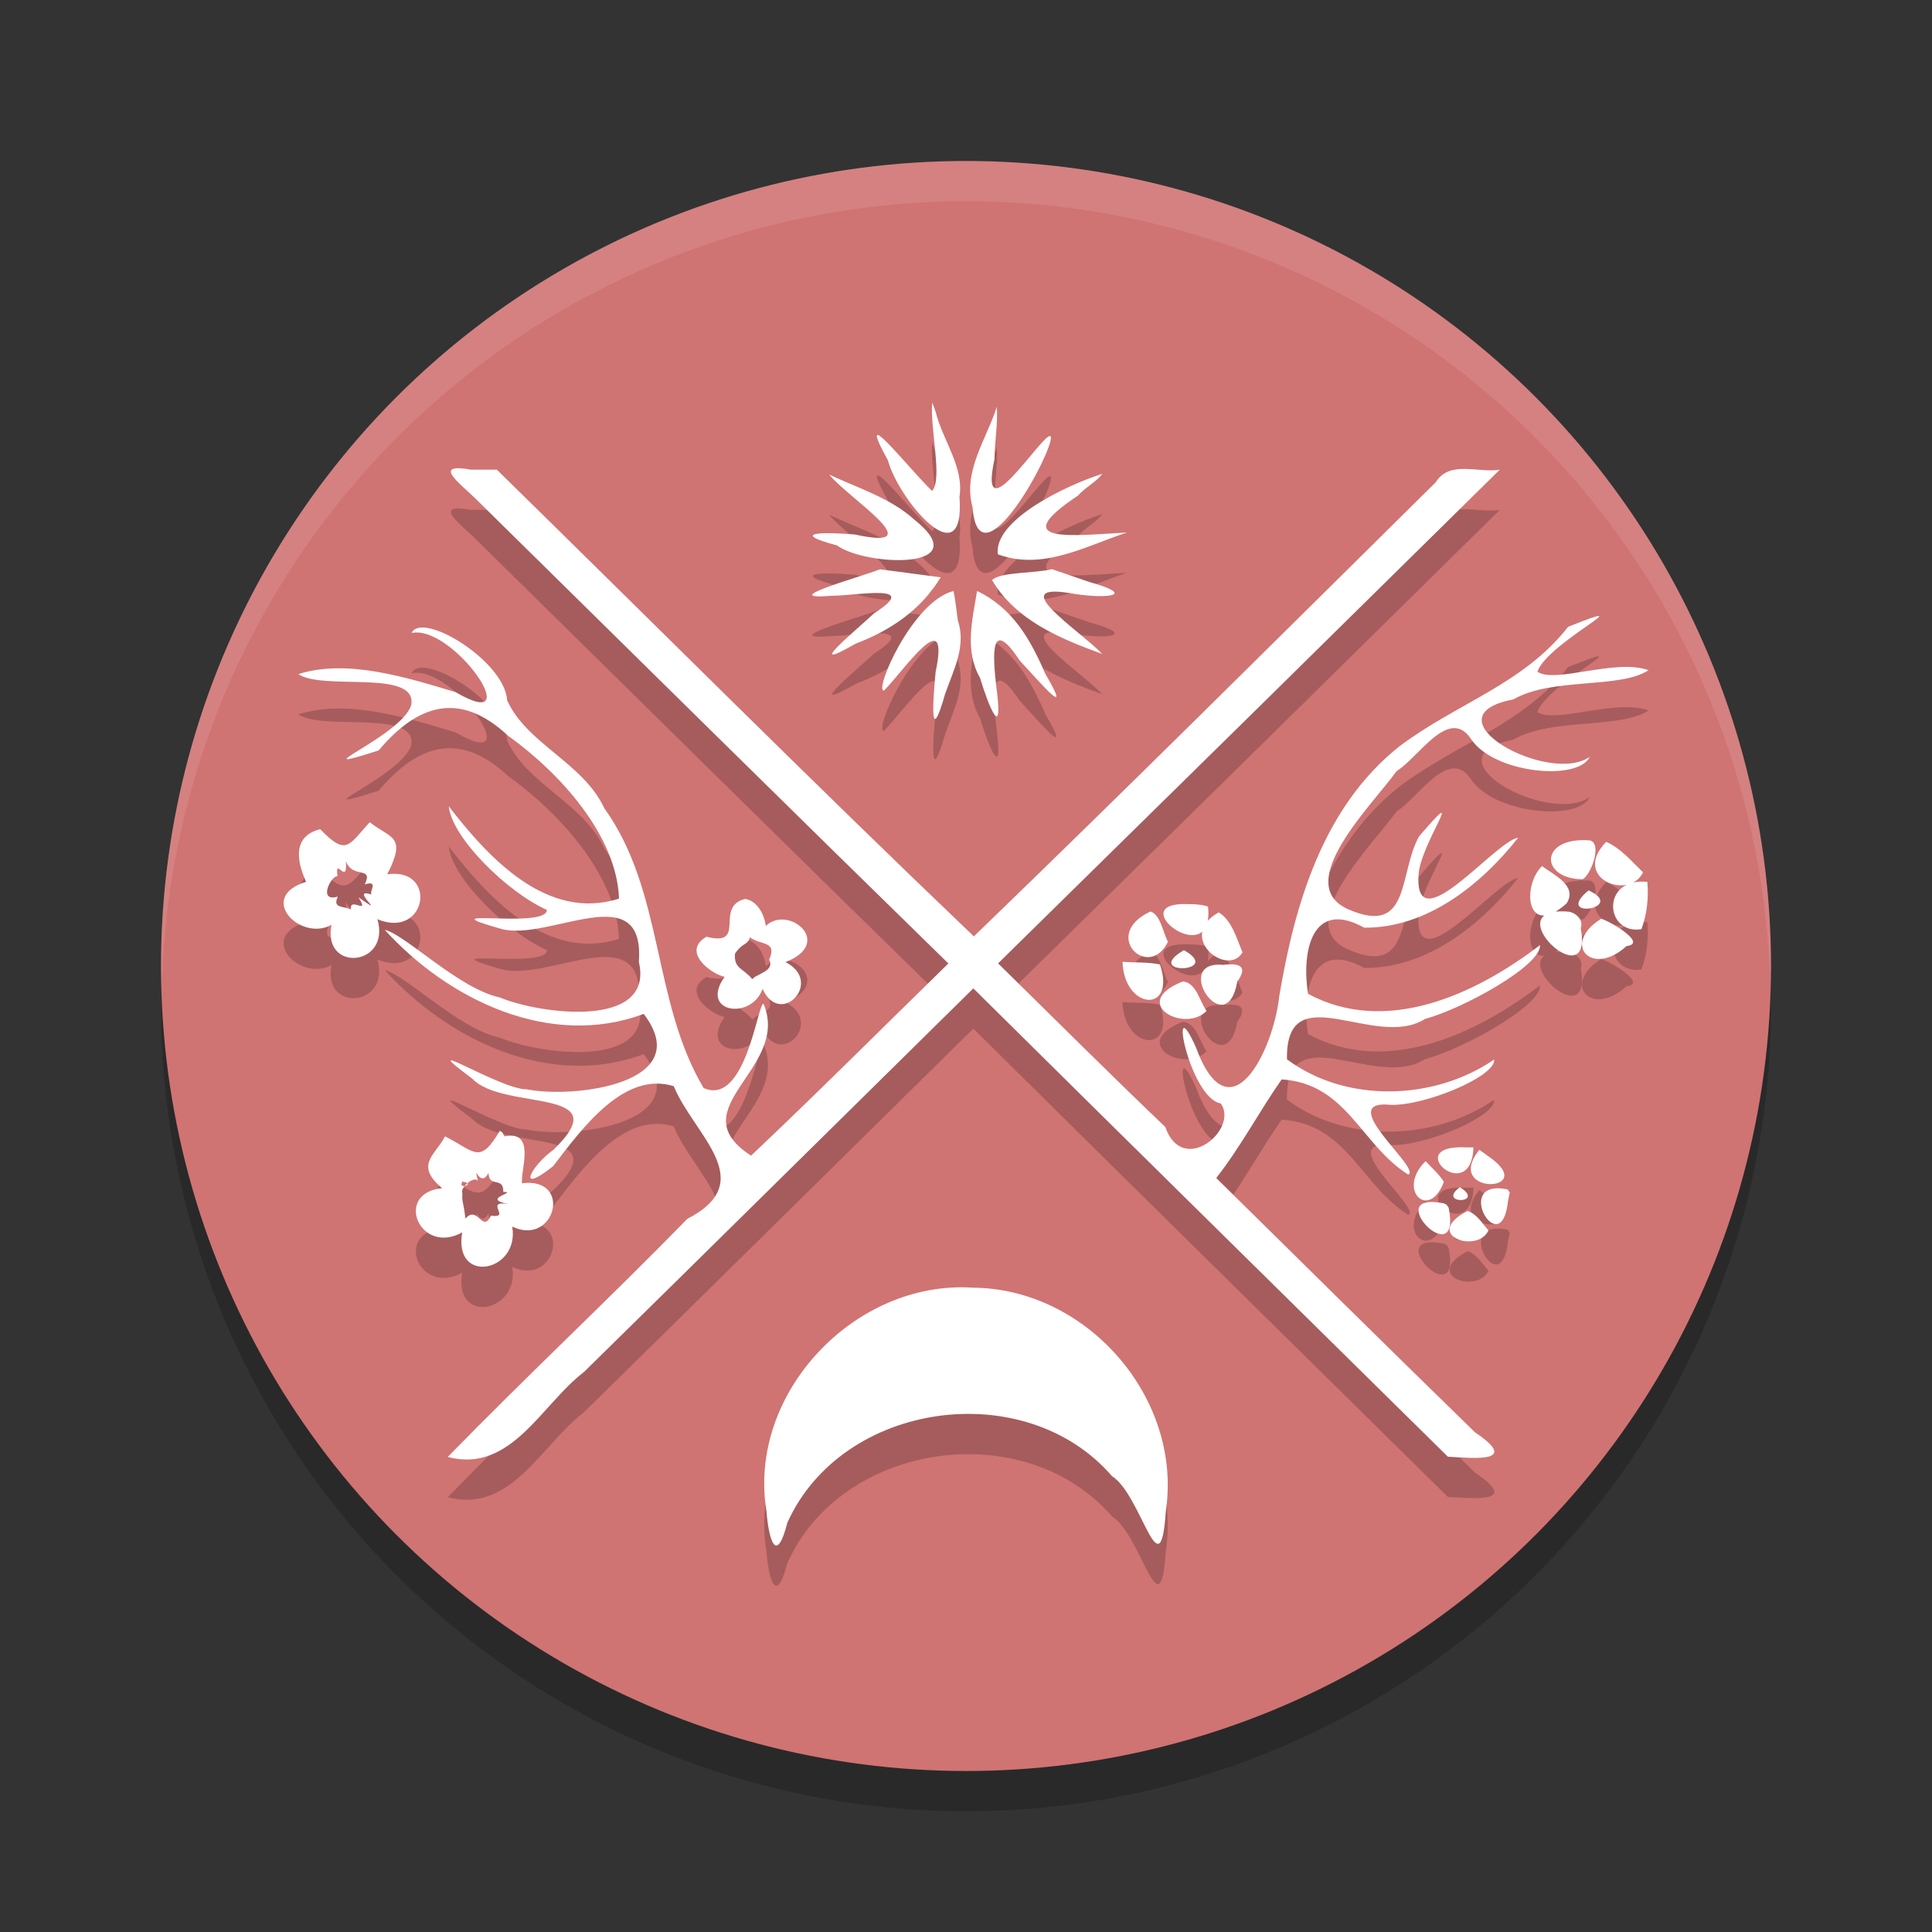 <?xml version="1.0" encoding="UTF-8" standalone="no"?>
<svg
   xmlns:dc="http://purl.org/dc/elements/1.1/"
   xmlns:cc="http://creativecommons.org/ns#"
   xmlns:rdf="http://www.w3.org/1999/02/22-rdf-syntax-ns#"
   xmlns:svg="http://www.w3.org/2000/svg"
   xmlns="http://www.w3.org/2000/svg"
   xmlns:sodipodi="http://sodipodi.sourceforge.net/DTD/sodipodi-0.dtd"
   xmlns:inkscape="http://www.inkscape.org/namespaces/inkscape"
   width="48"
   height="48"
   version="1"
   id="svg12"
   sodipodi:docname="child-of-light.svg"
   inkscape:version="0.92.5 (2060ec1f9f, 2020-04-08)">
  <rect width="100%" height="100%" fill="#333333" stroke="none"/>
  <defs
     id="defs16" />
  <sodipodi:namedview
     pagecolor="#ffffff"
     bordercolor="#d98c8c"
     borderopacity="1"
     objecttolerance="10"
     gridtolerance="10"
     guidetolerance="10"
     inkscape:pageopacity="0"
     inkscape:pageshadow="2"
     inkscape:window-width="783"
     inkscape:window-height="480"
     id="namedview14"
     showgrid="false"
     inkscape:zoom="4.9166667"
     inkscape:cx="24"
     inkscape:cy="24"
     inkscape:window-x="0"
     inkscape:window-y="28"
     inkscape:window-maximized="0"
     inkscape:current-layer="svg12" />
  <circle
     style="opacity:0.2"
     class="cls-1"
     cx="24"
     cy="25"
     r="20"
     id="circle2" />
  <circle
     style="fill:#d07373;fill-opacity:1"
     class="cls-1"
     cx="24"
     cy="24"
     r="20"
     id="circle4" />
  <path
     style="opacity:0.1;fill:#ffffff"
     d="M 24,4 A 20,20 0 0 0 4,24 20,20 0 0 0 4.021,24.582 20,20 0 0 1 24,5 20,20 0 0 1 43.979,24.418 20,20 0 0 0 44,24 20,20 0 0 0 24,4 Z"
     id="path6" />
  <path
     style="opacity:0.2"
     d="m 23.16,11 c -0.055,0.671 0.264,1.898 -0.002,2.197 -0.548,-0.518 -1.969,-2.34 -1.096,-0.756 0.254,0.966 1.926,2.951 1.776,0.904 0.119,-0.743 -0.421,-1.408 -0.593,-2.117 -0.028,-0.076 -0.056,-0.152 -0.084,-0.227 z m 1.607,0.105 c -0.257,0.805 -0.853,1.613 -0.605,2.492 0.143,1.87 1.746,-0.891 1.937,-1.638 0.177,-0.808 -1.857,2.601 -1.391,0.446 0.004,-0.434 0.085,-0.866 0.059,-1.3 z m -13.051,1.566 c -0.975,-0.178 -0.339,0.301 0.067,0.687 3.924,3.862 7.84,7.732 11.779,11.579 -1.632,1.594 -3.244,3.208 -4.902,4.775 -1.817,-1.177 0.989,-2.153 0.311,-3.771 -0.143,-0.061 -0.439,2.558 -1.489,2.091 -1.281,-2.15 -0.981,-4.882 -2.466,-6.948 -0.53,-1.14 -1.92,-1.593 -2.416,-2.684 -0.06,-0.983 -2.121,-2.228 -2.374,-1.674 1.038,-0.218 2.941,2.553 1.092,1.469 -1.226,-0.366 -2.693,-0.832 -3.906,-0.447 0.609,0.421 2.974,-0.139 2.803,0.775 -0.249,0.778 -2.894,1.791 -0.807,1.121 0.967,-1.145 2.01,-1.491 3.218,-0.362 1.293,0.928 2.699,2.485 2.753,4.044 -1.789,0.572 -3.25,-1.024 -4.23,-2.295 0.076,0.777 1.442,2.128 2.438,2.576 -0.003,0.491 -3.12,-0.09 -1.135,0.471 1.182,0.325 3.577,-1.322 3.42,0.819 0.393,1.684 -2.473,1.298 -3.458,0.883 -1.01,-0.213 -2.342,-1.562 -2.854,-1.678 1.571,1.734 4.101,2.962 6.432,2.088 1.325,1.73 -1.727,2.11 -2.91,1.873 -0.649,0.012 -2.912,-1.431 -1.348,-0.263 0.776,0.817 3.651,0.187 2.018,1.764 -0.561,0.403 -0.942,1.146 -0.013,0.413 0.74,-0.966 1.772,-2.373 3,-1.991 0.502,1.217 2.147,2.362 0.336,3.297 -1.954,2.002 -4,3.913 -5.952,5.915 1.574,0.414 2.327,-1.304 3.383,-2.109 3.231,-3.172 6.45,-6.356 9.676,-9.533 3.922,3.886 7.859,7.757 11.789,11.635 0.678,0.04 1.803,0.154 0.674,-0.606 -2.152,-2.096 -4.287,-4.21 -6.428,-6.318 0.608,-0.772 1.065,-1.651 1.625,-2.449 1.62,0.103 1.958,1.612 3.144,2.365 0.346,-0.146 -1.869,-1.874 -0.437,-1.734 0.834,0.033 2.619,-0.705 2.573,-1.126 -1.494,1.025 -3.685,1.089 -5.148,-0.005 -0.036,-2.12 2.197,-0.216 3.43,-1.003 0.917,-0.242 2.894,-1.324 2.856,-1.834 -1.596,1.221 -3.818,2.258 -5.763,1.21 -0.165,-1.046 0.095,-2.367 1.395,-1.643 1.557,0.014 2.907,-1.069 3.825,-2.234 -0.551,0.065 -2.58,2.635 -2.474,0.923 0.039,-0.761 1.271,-2.42 0.015,-0.96 -0.516,0.906 -0.198,2.496 -1.754,1.817 -1.439,-0.626 0.617,-2.623 1.195,-3.437 0.533,-0.316 1.304,-1.638 1.857,-0.784 0.569,0.841 2.651,1.044 2.941,0.43 -1.024,0.717 -4.124,-1 -1.897,-1.427 0.964,-0.556 2.634,-0.253 3.358,-0.725 -0.827,-0.298 -2.325,0.342 -2.763,0.037 0.275,-0.747 2.771,-1.918 0.763,-1.114 -1.112,1.428 -2.778,1.9 -4.201,2.977 -1.89,1.508 -2.589,3.91 -2.974,6.196 -0.145,1.361 -1.233,3.557 -2.074,1.266 -0.703,-1.568 -0.162,1.268 0.619,1.401 0.464,0.638 -0.945,1.832 -1.378,0.584 -1.401,-1.337 -2.771,-2.707 -4.153,-4.063 4.16,-4.084 8.314,-8.172 12.465,-12.266 -0.536,0.09 -1.246,-0.243 -1.591,0.312 -3.816,3.771 -7.616,7.558 -11.476,11.283 -3.997,-3.817 -7.904,-7.728 -11.852,-11.596 -0.209,0 -0.418,0 -0.627,0 z m 15.674,0.1 C 26.453,13.07 24.686,13.93 24.791,14.772 25.911,15.185 26.955,14.573 28,14.231 c -1.312,0.07 -3.043,0.302 -1.217,-0.917 0.179,-0.204 0.443,-0.328 0.607,-0.542 z m -6.787,0.021 c 0.462,0.578 2.602,1.917 0.637,1.488 -0.759,-0.066 -1.676,-0.06 -0.446,0.271 0.715,0.522 3.511,0.624 1.916,-0.646 -0.593,-0.536 -1.394,-0.778 -2.107,-1.114 z m 5.533,2.348 c -0.447,0.112 -1.279,0.064 -1.489,0.273 0.59,1 1.694,1.455 2.739,1.835 -0.551,-0.582 -2.538,-1.843 -0.66,-1.487 0.861,0.121 1.492,0.019 0.334,-0.303 -0.308,-0.106 -0.616,-0.212 -0.924,-0.318 z m -4.273,0.004 c -0.525,0.206 -2.616,0.775 -1.199,0.658 0.625,-0.001 2.24,-0.324 1.059,0.43 -0.53,0.492 -1.785,1.518 -0.463,0.759 0.865,-0.326 1.629,-0.846 2.111,-1.648 -0.503,-0.067 -1.005,-0.133 -1.508,-0.199 z m 1.828,0.539 c -1.026,0.253 -1.994,2.512 -1.727,2.474 0.519,-0.526 1.646,-2.208 1.281,-0.46 -0.065,0.684 -0.157,1.913 0.235,0.547 0.209,-0.601 0.534,-1.189 0.316,-1.836 -0.033,-0.242 -0.058,-0.485 -0.105,-0.725 z m 0.584,0 c -0.12,0.729 -0.314,1.478 0.073,2.158 0.226,0.745 0.584,1.594 0.409,0.246 -0.096,-0.798 -0.165,-1.797 0.577,-0.677 0.519,0.557 1.345,1.539 0.636,0.33 -0.371,-0.857 -0.81,-1.635 -1.695,-2.057 z m -15.09,5.744 c -0.533,0.588 -0.58,0.843 -1.23,0.174 -0.786,0.196 -0.506,0.959 -0.35,1.308 -1.236,0.377 -0.147,1.496 0.631,1.069 -0.234,1.192 1.48,1.037 1.141,-0.14 1.229,0.508 1.506,-1.299 0.243,-1.116 0.495,-0.963 0.09,-0.883 -0.435,-1.295 z m 30.32,0.453 c -1.261,-0.104 -1.264,0.958 -0.186,0.965 0.206,-0.101 0.494,-0.881 0.186,-0.965 z m 0.4,0.035 c -0.875,0.9 0.569,1.475 0.916,0.758 -0.284,-0.273 -0.548,-0.597 -0.916,-0.758 z m -31.312,0.479 c 0.161,0.453 0.692,0.109 0.47,0.578 0.409,-0.125 0.015,0.273 0.22,0.271 -0.705,-0.257 0.445,0.629 -0.38,0.049 0.309,0.478 -0.238,-0.039 -0.18,0.305 -0.214,-0.096 -0.465,-0.025 -0.33,-0.322 -0.505,0.153 -0.171,-0.525 -0.007,-0.507 -0.077,-0.522 0.257,0.275 0.207,-0.374 z m 29.717,0.123 c -0.513,0.512 -0.379,1.817 0.613,0.926 0.28,-0.444 -0.336,-0.715 -0.613,-0.926 z m 2.617,0.393 c -1.166,-0.117 -1.052,1.323 -0.146,1.175 0.138,-0.373 0.182,-0.78 0.146,-1.175 z m -1.459,0.211 c -0.903,0.743 0.981,0.453 0,0 z m -20.949,0.211 c -0.793,0.187 0.063,1.199 -0.968,0.941 -0.636,0.373 0.126,0.933 0.452,0.995 -0.64,0.901 0.675,1.084 0.942,0.3 0.44,0.973 1.533,-0.174 0.571,-0.665 1.224,-0.477 0.07,-1.437 -0.491,-0.898 -0.032,-0.279 -0.203,-0.615 -0.506,-0.672 z m 10.859,0.129 c -1.412,0.038 0.807,1.677 0.635,0.062 -0.205,-0.067 -0.422,-0.06 -0.635,-0.062 z m -0.799,0.186 c -1.241,0.583 -0.034,1.732 0.439,0.75 -0.117,-0.208 -0.194,-0.697 -0.439,-0.75 z m 10.385,0.002 c -1.87,-0.15 0.643,2.203 0.309,0.414 0.078,-0.207 -0.123,-0.392 -0.309,-0.414 z m -8.686,0.018 c -1.073,0.609 0.221,1.629 0.591,0.995 -0.139,-0.335 -0.266,-0.8 -0.591,-0.995 z m 9.498,0.162 c -1.001,0.629 -0.226,1.463 0.634,0.676 0.565,-0.066 -0.51,-0.672 -0.634,-0.676 z m -21.148,0.459 c 0.276,0.205 0.687,0.083 0.482,0.553 0.148,0.294 -0.334,0.358 -0.42,0.489 -0.217,-0.276 -0.465,-0.252 -0.43,-0.636 0.178,-0.274 0.329,-0.213 0.367,-0.406 z m 10.785,0.32 c -1.066,0.625 1.007,0.569 0,0 z m -1.525,0.289 c 0.038,1.203 1.343,1.292 0.93,0.065 -0.305,-0.062 -0.621,-0.043 -0.93,-0.065 z m 2.502,0.076 c -1.306,-0.125 0.074,1.964 0.349,0.417 0.276,-0.387 0.053,-0.468 -0.349,-0.417 z m -1.004,0.412 c -1.355,0.535 0.046,1.301 0.59,0.731 -0.176,-0.238 -0.25,-0.699 -0.59,-0.731 z M 12.418,29.096 c -0.503,0.848 -0.612,0.52 -1.361,0.137 -0.238,0.465 -0.767,0.707 -0.074,1.287 -1.208,0.124 -0.556,1.681 0.5,1.1 -0.225,1.314 1.437,0.984 1.243,-0.144 1.066,0.504 1.512,-1.233 0.247,-1.078 -0.06,-0.278 0.369,-1.328 -0.441,-1.165 l -0.051,-0.097 -0.062,-0.04 z M 36.438,29.508 c -1.673,-0.093 0.115,1.495 0.17,0 h -0.089 z m 0.316,0.059 c -0.927,1.159 1.57,1.068 0.201,0.145 -0.067,-0.048 -0.134,-0.096 -0.201,-0.145 z m -1.336,0.283 c -0.732,0.721 0.095,1.491 0.454,0.513 -0.122,-0.197 -0.298,-0.346 -0.454,-0.513 z m -23.281,0.289 c 0.009,0.388 0.379,0.08 0.367,0.473 0.386,0.006 -0.583,0.167 0.126,0.303 -0.627,-0.097 0.095,0.364 -0.432,0.289 -0.221,0.45 -0.322,-0.277 -0.635,0.072 -0.046,-0.418 -0.093,-0.406 -0.075,-0.628 -0.071,-0.14 0.315,-0.461 0.387,-0.298 -0.126,-0.544 0.044,0.219 0.263,-0.211 z m -0.65,0.219 c 0.362,0.046 -0.132,0.225 0,0 z m 24.785,0.139 c -0.595,0.432 0.656,0.419 0,0 z m 1.184,0.055 c -1.411,-0.294 -0.147,1.851 0.01,0.284 l 0.044,-0.206 z m -1.586,0.346 c -1.625,-0.324 0.461,1.796 0.121,0.107 l -0.05,-0.072 -0.071,-0.036 z m 0.588,0.189 c -1.142,0.601 0.248,1.078 0.523,0.484 -0.16,-0.173 -0.283,-0.411 -0.523,-0.484 z m -12.303,1.905 c -2.923,-0.181 -5.585,2.626 -5.114,5.543 0.067,0.808 0.262,1.311 0.521,0.296 1.363,-3.021 5.903,-3.656 8.066,-1.155 0.736,0.466 1.199,2.928 1.336,0.874 0.422,-2.82 -1.965,-5.547 -4.809,-5.557 z"
     id="path8" />
  <path
     style="fill:#ffffff"
     d="m 23.16,10 c -0.055,0.671 0.264,1.898 -0.002,2.197 -0.548,-0.518 -1.969,-2.34 -1.096,-0.756 0.254,0.966 1.926,2.951 1.776,0.904 0.119,-0.743 -0.421,-1.408 -0.593,-2.117 -0.028,-0.076 -0.056,-0.152 -0.084,-0.227 z m 1.607,0.105 c -0.257,0.805 -0.853,1.613 -0.605,2.492 0.143,1.87 1.746,-0.891 1.937,-1.638 0.177,-0.808 -1.857,2.601 -1.391,0.446 0.004,-0.434 0.085,-0.866 0.059,-1.3 z m -13.051,1.566 c -0.975,-0.178 -0.339,0.301 0.067,0.687 3.924,3.862 7.84,7.732 11.779,11.579 -1.632,1.594 -3.244,3.208 -4.902,4.775 -1.817,-1.177 0.989,-2.153 0.311,-3.771 -0.143,-0.061 -0.439,2.558 -1.489,2.091 -1.281,-2.15 -0.981,-4.882 -2.466,-6.948 -0.53,-1.14 -1.92,-1.593 -2.416,-2.684 -0.06,-0.983 -2.121,-2.228 -2.374,-1.674 1.038,-0.218 2.941,2.553 1.092,1.469 -1.226,-0.366 -2.693,-0.832 -3.906,-0.447 0.609,0.421 2.974,-0.139 2.803,0.775 -0.249,0.778 -2.894,1.791 -0.807,1.121 0.967,-1.145 2.01,-1.491 3.218,-0.362 1.293,0.928 2.699,2.485 2.753,4.044 -1.789,0.572 -3.25,-1.024 -4.23,-2.295 0.076,0.777 1.442,2.128 2.438,2.576 -0.003,0.491 -3.12,-0.09 -1.135,0.471 1.182,0.325 3.577,-1.322 3.42,0.819 0.393,1.684 -2.473,1.298 -3.458,0.883 -1.01,-0.213 -2.342,-1.562 -2.854,-1.678 1.571,1.734 4.101,2.962 6.432,2.088 1.325,1.73 -1.727,2.11 -2.91,1.873 -0.649,0.012 -2.912,-1.431 -1.348,-0.263 0.776,0.817 3.651,0.187 2.018,1.764 -0.561,0.403 -0.942,1.146 -0.013,0.413 0.74,-0.966 1.772,-2.373 3,-1.991 0.502,1.217 2.147,2.362 0.336,3.297 -1.954,2.002 -4,3.913 -5.952,5.915 1.574,0.414 2.327,-1.304 3.383,-2.109 3.231,-3.172 6.45,-6.356 9.676,-9.533 3.922,3.886 7.859,7.757 11.789,11.635 0.678,0.04 1.803,0.154 0.674,-0.606 -2.152,-2.096 -4.287,-4.21 -6.428,-6.318 0.608,-0.772 1.065,-1.651 1.625,-2.449 1.62,0.103 1.958,1.612 3.144,2.365 0.346,-0.146 -1.869,-1.874 -0.437,-1.734 0.834,0.033 2.619,-0.705 2.573,-1.126 -1.494,1.025 -3.685,1.089 -5.148,-0.005 -0.036,-2.12 2.197,-0.216 3.43,-1.003 0.917,-0.242 2.894,-1.324 2.856,-1.834 -1.596,1.221 -3.818,2.258 -5.763,1.21 -0.165,-1.046 0.095,-2.367 1.395,-1.643 1.557,0.014 2.907,-1.069 3.825,-2.234 -0.551,0.065 -2.58,2.635 -2.474,0.923 0.039,-0.761 1.271,-2.42 0.015,-0.96 -0.516,0.906 -0.198,2.496 -1.754,1.817 -1.439,-0.626 0.617,-2.623 1.195,-3.437 0.533,-0.316 1.304,-1.638 1.857,-0.784 0.569,0.841 2.651,1.044 2.941,0.43 -1.024,0.717 -4.124,-1 -1.897,-1.427 0.964,-0.556 2.634,-0.253 3.358,-0.725 -0.827,-0.298 -2.325,0.342 -2.763,0.037 0.275,-0.747 2.771,-1.918 0.763,-1.114 -1.112,1.428 -2.778,1.9 -4.201,2.977 -1.89,1.508 -2.589,3.91 -2.974,6.196 -0.145,1.361 -1.233,3.557 -2.074,1.266 -0.703,-1.568 -0.162,1.268 0.619,1.401 0.464,0.638 -0.945,1.832 -1.378,0.584 -1.401,-1.337 -2.771,-2.707 -4.153,-4.063 4.16,-4.084 8.314,-8.172 12.465,-12.266 -0.536,0.09 -1.246,-0.243 -1.591,0.312 -3.816,3.771 -7.616,7.558 -11.476,11.283 -3.997,-3.817 -7.904,-7.728 -11.852,-11.596 -0.209,0 -0.418,0 -0.627,0 z m 15.674,0.1 c -0.938,0.298 -2.705,1.158 -2.6,2 1.121,0.413 2.165,-0.199 3.209,-0.541 -1.312,0.07 -3.043,0.302 -1.217,-0.917 0.179,-0.204 0.443,-0.328 0.607,-0.542 z m -6.787,0.021 c 0.462,0.578 2.602,1.917 0.637,1.488 -0.759,-0.066 -1.676,-0.06 -0.446,0.271 0.715,0.522 3.511,0.624 1.916,-0.646 -0.593,-0.536 -1.394,-0.778 -2.107,-1.114 z m 5.533,2.348 c -0.447,0.112 -1.279,0.064 -1.489,0.273 0.59,1 1.694,1.455 2.739,1.835 -0.551,-0.582 -2.538,-1.843 -0.66,-1.487 0.861,0.121 1.492,0.019 0.334,-0.303 -0.308,-0.106 -0.616,-0.212 -0.924,-0.318 z m -4.273,0.004 c -0.525,0.206 -2.616,0.775 -1.199,0.658 0.625,-0.001 2.24,-0.324 1.059,0.43 -0.53,0.492 -1.785,1.518 -0.463,0.759 0.865,-0.326 1.629,-0.846 2.111,-1.648 -0.503,-0.067 -1.005,-0.133 -1.508,-0.199 z m 1.828,0.539 c -1.026,0.253 -1.994,2.512 -1.727,2.474 0.519,-0.526 1.646,-2.208 1.281,-0.46 -0.065,0.684 -0.157,1.913 0.235,0.547 0.209,-0.601 0.534,-1.189 0.316,-1.836 -0.033,-0.242 -0.058,-0.485 -0.105,-0.725 z m 0.584,0 c -0.12,0.729 -0.314,1.478 0.073,2.158 0.226,0.745 0.584,1.594 0.409,0.246 -0.096,-0.798 -0.165,-1.797 0.577,-0.677 0.519,0.557 1.345,1.539 0.636,0.33 -0.371,-0.857 -0.81,-1.635 -1.695,-2.057 z m -15.09,5.744 c -0.533,0.588 -0.58,0.843 -1.23,0.174 -0.786,0.196 -0.506,0.959 -0.35,1.308 -1.236,0.377 -0.147,1.496 0.631,1.069 -0.234,1.192 1.48,1.037 1.141,-0.14 1.229,0.508 1.506,-1.299 0.243,-1.116 0.495,-0.963 0.09,-0.883 -0.435,-1.295 z m 30.32,0.453 c -1.261,-0.104 -1.264,0.958 -0.186,0.965 0.206,-0.101 0.494,-0.881 0.186,-0.965 z m 0.4,0.035 c -0.875,0.9 0.569,1.475 0.916,0.758 -0.284,-0.273 -0.548,-0.597 -0.916,-0.758 z m -31.312,0.479 c 0.161,0.453 0.692,0.109 0.47,0.578 0.409,-0.125 0.015,0.273 0.22,0.271 -0.705,-0.257 0.445,0.629 -0.38,0.049 0.309,0.478 -0.238,-0.039 -0.18,0.305 -0.214,-0.096 -0.465,-0.025 -0.33,-0.322 -0.505,0.153 -0.171,-0.525 -0.007,-0.507 -0.077,-0.522 0.257,0.275 0.207,-0.374 z m 29.717,0.123 c -0.513,0.512 -0.379,1.817 0.613,0.926 0.28,-0.444 -0.336,-0.715 -0.613,-0.926 z m 2.617,0.393 c -1.166,-0.117 -1.052,1.323 -0.146,1.175 0.138,-0.373 0.182,-0.78 0.146,-1.175 z m -1.459,0.211 c -0.903,0.743 0.981,0.453 0,0 z m -20.949,0.211 c -0.793,0.187 0.063,1.199 -0.968,0.941 -0.636,0.373 0.126,0.933 0.452,0.995 -0.64,0.901 0.675,1.084 0.942,0.3 0.44,0.973 1.533,-0.174 0.571,-0.665 1.224,-0.477 0.07,-1.437 -0.491,-0.898 -0.032,-0.279 -0.203,-0.615 -0.506,-0.672 z m 10.859,0.129 c -1.412,0.038 0.807,1.677 0.635,0.062 -0.205,-0.067 -0.422,-0.06 -0.635,-0.062 z m -0.799,0.186 c -1.241,0.583 -0.034,1.732 0.439,0.75 -0.117,-0.208 -0.194,-0.697 -0.439,-0.75 z m 10.385,0.002 c -1.87,-0.15 0.643,2.203 0.309,0.414 0.078,-0.207 -0.123,-0.392 -0.309,-0.414 z m -8.686,0.018 c -1.073,0.609 0.221,1.629 0.591,0.995 -0.139,-0.335 -0.266,-0.8 -0.591,-0.995 z m 9.498,0.162 c -1.001,0.629 -0.226,1.463 0.634,0.676 0.565,-0.066 -0.51,-0.672 -0.634,-0.676 z M 18.629,23.287 c 0.276,0.205 0.687,0.083 0.482,0.553 0.148,0.294 -0.334,0.358 -0.42,0.489 -0.217,-0.276 -0.465,-0.252 -0.43,-0.636 0.178,-0.274 0.329,-0.213 0.367,-0.406 z m 10.785,0.32 c -1.066,0.625 1.007,0.569 0,0 z m -1.525,0.289 c 0.038,1.203 1.343,1.292 0.93,0.065 -0.305,-0.062 -0.621,-0.043 -0.93,-0.065 z m 2.502,0.076 c -1.306,-0.125 0.074,1.964 0.349,0.417 0.276,-0.387 0.053,-0.468 -0.349,-0.417 z m -1.004,0.412 c -1.355,0.535 0.046,1.301 0.59,0.731 -0.176,-0.238 -0.25,-0.699 -0.59,-0.731 z m -16.969,3.711 c -0.503,0.848 -0.612,0.52 -1.361,0.137 -0.238,0.465 -0.767,0.707 -0.074,1.287 -1.208,0.124 -0.556,1.681 0.5,1.1 -0.225,1.314 1.437,0.984 1.243,-0.144 1.066,0.504 1.512,-1.233 0.247,-1.078 -0.06,-0.278 0.369,-1.328 -0.441,-1.165 l -0.051,-0.097 -0.062,-0.04 z m 24.02,0.412 c -1.673,-0.093 0.115,1.495 0.17,0 h -0.089 z m 0.316,0.059 c -0.927,1.159 1.57,1.068 0.201,0.145 -0.067,-0.048 -0.134,-0.096 -0.201,-0.145 z m -1.336,0.283 c -0.732,0.721 0.095,1.491 0.454,0.513 -0.122,-0.197 -0.298,-0.346 -0.454,-0.513 z m -23.281,0.289 c 0.009,0.388 0.379,0.08 0.367,0.473 0.386,0.006 -0.583,0.167 0.126,0.303 -0.627,-0.097 0.095,0.364 -0.432,0.289 -0.221,0.45 -0.322,-0.277 -0.635,0.072 -0.046,-0.418 -0.093,-0.406 -0.075,-0.628 -0.071,-0.14 0.315,-0.461 0.387,-0.298 -0.126,-0.544 0.044,0.219 0.263,-0.211 z m -0.65,0.219 c 0.362,0.046 -0.132,0.225 0,0 z m 24.785,0.139 c -0.595,0.432 0.656,0.419 0,0 z m 1.184,0.055 c -1.411,-0.294 -0.147,1.851 0.01,0.284 l 0.044,-0.206 -0.055,-0.078 z m -1.586,0.346 c -1.625,-0.324 0.461,1.796 0.121,0.107 l -0.05,-0.072 -0.071,-0.036 z m 0.588,0.189 c -1.142,0.601 0.248,1.078 0.523,0.484 -0.16,-0.173 -0.283,-0.411 -0.523,-0.484 z m -12.303,1.905 c -2.923,-0.181 -5.585,2.626 -5.114,5.543 0.067,0.808 0.262,1.311 0.521,0.296 1.363,-3.021 5.903,-3.656 8.066,-1.155 0.736,0.466 1.199,2.928 1.336,0.874 0.422,-2.82 -1.965,-5.547 -4.809,-5.557 z"
     id="path10" />
</svg>
